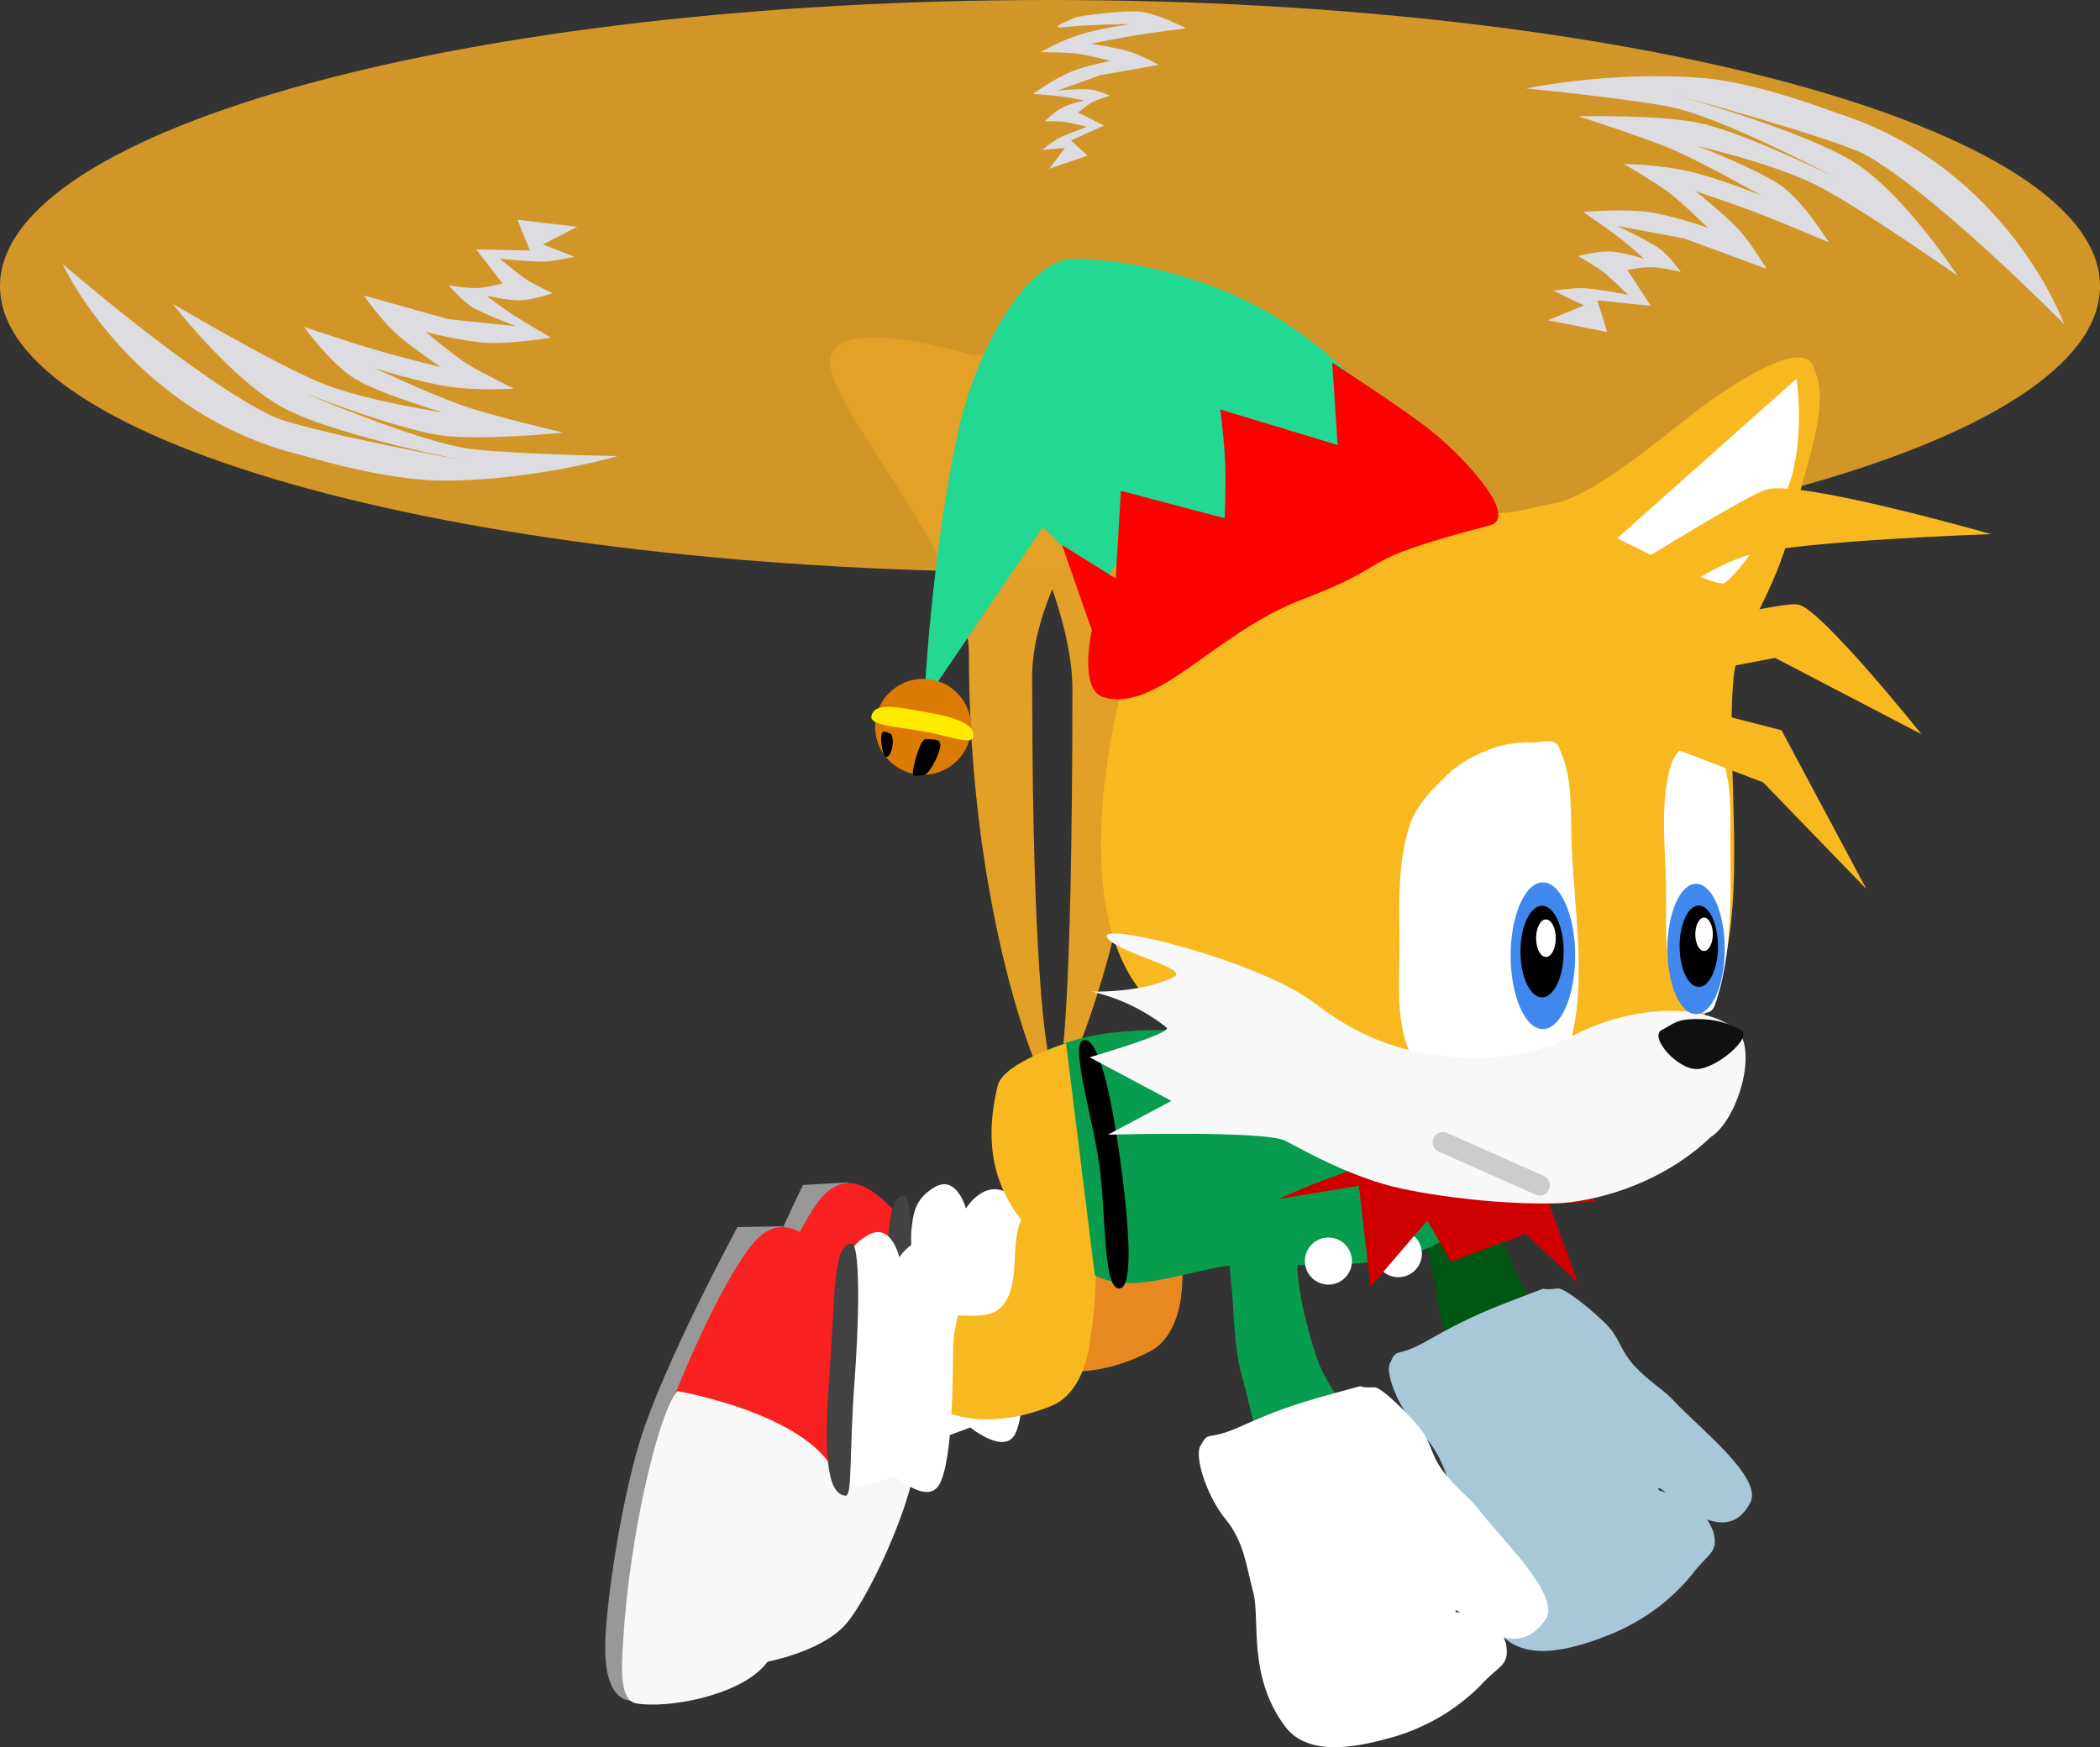 <svg version="1.1" xmlns="http://www.w3.org/2000/svg" xmlns:xlink="http://www.w3.org/1999/xlink" width="38" height="31.619" viewBox="0,0,38,31.619"><rect x="0" y="0" width="38" height="31.619" fill="#333333" stroke="none"/><g transform="translate(-217.378,-163.305)"><g data-paper-data="{&quot;isPaintingLayer&quot;:true}" fill-rule="nonzero" stroke-linejoin="miter" stroke-miterlimit="10" stroke-dasharray="" stroke-dashoffset="0" style="mix-blend-mode: normal"><path d="M244.628,185.866c0.161,0.662 0.818,1.316 0.605,1.928c-0.159,0.458 -0.944,0.511 -1.338,0.222c-0.47,-0.352 -0.478,-1.187 -0.615,-1.789c-0.097,-0.431 -0.248,-0.932 -0.093,-1.334c0.221,-0.665 0.68,-1.881 1.206,-0.545c0.103,0.451 0.114,1.028 0.234,1.518z" data-paper-data="{&quot;index&quot;:null}" fill="#005613" stroke="none" stroke-width="0.657" stroke-linecap="round"/><path d="M247.986,191.81c-0.377,0.461 -0.882,0.841 -1.51,1.09c-0.748,0.296 -1.513,0.46 -1.944,-0.023c-0.761,-0.85 -0.62,-1.868 -0.797,-2.35c-0.177,-0.482 -0.258,-0.903 -0.624,-1.268c-0.366,-0.365 -0.679,-1.061 -0.582,-1.281c0.137,-0.31 0.085,-0.076 0.676,-0.41c0.591,-0.334 0.9,-0.487 1.649,-0.771c0.749,-0.284 0.236,-0.109 0.71,-0.176c0.137,-0.006 0.636,0.405 0.878,0.648c0.242,0.244 0.249,0.457 0.489,0.73c0.24,0.272 0.526,0.441 0.696,0.616c0.458,0.505 1.685,1.442 1.416,1.897c-0.511,0.952 -1.612,-0.381 -1.657,-0.27c-0.046,0.112 0.666,0.003 0.99,0.767c0.114,0.404 -0.088,0.393 -0.389,0.802z" data-paper-data="{&quot;index&quot;:null}" fill="#a8c8d8" stroke="none" stroke-width="0.672" stroke-linecap="round"/><g data-paper-data="{&quot;index&quot;:null}"><path d="M232.731,184.701c0,0 -1.909,3.198 -2.123,4.119c-0.3,1.292 -0.152,4.557 -0.152,4.557c0,0 -0.615,0.233 -0.633,-1.013c-0.011,-0.721 0.172,-2.493 0.475,-3.66c0.363,-1.399 1.61,-3.954 1.61,-3.954l0.823,-0.048z" fill="#989898" stroke="#989898" stroke-width="0" stroke-linecap="round"/><path d="M234.069,186.485c0.183,0.842 -0.125,3.074 -0.125,3.074l-3.047,-1.723c0,0 0.61,-1.778 1.228,-2.7c0.294,-0.438 0.686,-0.648 1.303,-0.053c0.434,0.419 0.52,0.852 0.641,1.401z" fill="#f82020" stroke="none" stroke-width="1.14" stroke-linecap="round"/><path d="M230.948,187.76c0,0 2.791,0.367 3.002,1.662c0.111,0.728 -0.798,2.726 -1.255,3.263c-0.46,0.54 -1.678,0.825 -2.266,0.753c-0.345,-0.042 -0.292,-0.793 -0.282,-1.232c0.026,-1.096 0.193,-2.395 0.415,-3.364c0.222,-0.969 0.385,-1.082 0.385,-1.082z" fill="#f8f8f8" stroke="none" stroke-width="1.151" stroke-linecap="round"/><path d="M235.897,186.645c-0.005,0.368 0.102,2.126 -0.152,2.615c-0.196,0.377 -0.81,-0.122 -0.81,-0.122c0,0 -0.584,0.23 -0.708,0.228c-0.465,-0.007 -0.193,-1.322 -0.18,-2.209c0.003,-0.177 -0.253,-1.038 -0.183,-1.548c0.042,-0.303 0.034,-0.586 0.424,-0.818c0.401,-0.239 0.569,0.384 0.569,0.384c0,0 0.4,-0.665 0.917,-0.157c0.456,0.447 0.13,1.199 0.123,1.627z" fill="#ffffff" stroke="none" stroke-width="0" stroke-linecap="butt"/></g><path d="M233.357,187.312c0.093,-1.378 0.043,-2.391 0.392,-2.368c0.127,0.009 0.158,1.077 0.065,2.454c-0.093,1.378 -0.024,2.114 -0.151,2.106c-0.349,-0.024 -0.399,-0.815 -0.305,-2.192z" data-paper-data="{&quot;index&quot;:null}" fill="#424242" stroke="none" stroke-width="0" stroke-linecap="butt"/><path d="M237.125,186.052c0.36,-0.481 -0.055,-1.302 0.304,-1.779c0.201,-0.268 0.848,-0.361 1.004,-0.085c0.396,0.704 0.379,1.608 0.333,2.42c-0.025,0.454 -0.193,0.953 -0.573,1.15c-0.618,0.331 -1.476,0.523 -2.13,0.2c-0.42,-0.203 -0.577,-0.961 -0.345,-1.412c0.229,-0.439 1.101,-0.085 1.407,-0.493z" data-paper-data="{&quot;index&quot;:null}" fill="#e88820" stroke="none" stroke-width="0.491" stroke-linecap="round"/><path d="M234.062,187.309c0.268,-0.416 1.104,0.015 1.446,-0.363c0.402,-0.446 0.064,-1.301 0.465,-1.744c0.224,-0.249 0.877,-0.282 1.008,0.006c0.33,0.737 0.231,1.636 0.111,2.44c-0.067,0.45 -0.279,0.931 -0.675,1.094c-0.646,0.273 -1.517,0.387 -2.139,0.005c-0.4,-0.24 -0.488,-1.01 -0.216,-1.438z" data-paper-data="{&quot;index&quot;:null}" fill="#f8b820" stroke="none" stroke-width="0.491" stroke-linecap="round"/><path d="M234.911,175.144c0,-1.709 -2.433,-4.336 -2.512,-5.231c-0.099,-1.116 3.11,-0.021 3.11,-0.021c0,0 3.079,-0.192 2.879,0.624c-0.181,0.74 -2.333,3.036 -2.333,5.045c0,5.971 0.321,6.942 0.321,6.942c0,0 -0.085,0.497 -0.308,-0.076c-0.358,-0.92 -1.157,-3.604 -1.157,-7.283z" data-paper-data="{&quot;index&quot;:null}" fill="#e2a026" stroke="none" stroke-width="0" stroke-linecap="butt"/><path d="M241.932,189.737c-0.127,0.468 -0.907,0.574 -1.319,0.314c-0.493,-0.319 -0.562,-1.165 -0.736,-1.742c-0.126,-0.423 -0.161,-0.898 -0.184,-1.324c-0.05,-0.923 -0.289,-1.944 0.061,-2.753c0.168,-0.372 0.913,-0.287 1.105,0.07c0.309,0.576 -0.066,1.376 0,2.056c0.05,0.516 0.185,1.018 0.338,1.498c0.206,0.65 0.906,1.257 0.736,1.882z" data-paper-data="{&quot;index&quot;:null}" fill="#089c4e" stroke="none" stroke-width="0.657" stroke-linecap="round"/><path d="M242.557,194.748c-0.773,0.223 -1.55,0.313 -1.933,-0.209c-0.676,-0.919 -0.438,-1.919 -0.568,-2.416c-0.13,-0.497 -0.171,-0.923 -0.499,-1.322c-0.329,-0.399 -0.574,-1.121 -0.457,-1.331c0.166,-0.295 0.092,-0.068 0.712,-0.343c0.62,-0.276 0.943,-0.399 1.715,-0.609c0.772,-0.211 0.245,-0.086 0.723,-0.107c0.137,0.007 0.594,0.464 0.812,0.73c0.217,0.266 0.204,0.479 0.417,0.773c0.213,0.294 0.481,0.489 0.634,0.68c0.408,0.546 1.539,1.597 1.227,2.024c-0.6,0.899 -1.568,-0.267 -1.623,-0.161c-0.056,0.107 0.663,-0.2 0.912,0.592c0.074,0.413 -0.125,0.383 -0.464,0.761c-0.42,0.423 -0.958,0.753 -1.607,0.94z" data-paper-data="{&quot;index&quot;:null}" fill="#ffffff" stroke="none" stroke-width="0.672" stroke-linecap="round"/><path d="M238.129,175.353c0,3.457 -0.884,6.069 -1.292,7.048c-0.297,0.712 -0.269,0.219 -0.269,0.219c0,0 0.215,-0.879 0.215,-6.849c0,-2.008 -1.937,-4.955 -2.15,-5.695c-0.235,-0.816 3.083,0.027 3.083,0.027c0,0 2.292,-0.817 2.175,0.299c-0.093,0.894 -1.762,3.243 -1.762,4.952z" data-paper-data="{&quot;index&quot;:null}" fill="#e2a026" stroke="none" stroke-width="0" stroke-linecap="butt"/><path d="M236.461,185.869c-0.975,-0.841 -1.154,-1.812 -0.884,-2.931c0.121,-0.412 0.98,-0.809 1.786,-0.926c0.944,-0.13 2.069,-0.072 2.949,0.176c1.575,0.444 3.114,0.973 4.491,1.62c0.344,0.162 0.246,0.349 0.12,0.491c-0.478,0.606 -0.934,1.311 -1.845,1.645c-0.913,0.333 -2.105,0.243 -3.168,0.245c-0.678,0.003 -1.515,0.377 -2.228,0.334c-0.502,-0.031 -0.942,-0.413 -1.221,-0.653z" data-paper-data="{&quot;index&quot;:null}" fill="#089c4e" stroke="none" stroke-width="0.491" stroke-linecap="round"/><path d="M237.647,184.285c0.123,0.885 0.279,2.338 -0.017,2.338c-0.296,0 -0.235,-1.342 -0.359,-2.233c-0.124,-0.892 -0.561,-2.263 -0.265,-2.263c0.296,0 0.518,1.272 0.641,2.158z" data-paper-data="{&quot;index&quot;:null}" fill="#000000" stroke="#000000" stroke-width="0" stroke-linecap="butt"/><path d="M241.416,186.553c-0.235,0 -0.426,-0.191 -0.426,-0.426c0,-0.235 0.191,-0.426 0.426,-0.426c0.235,0 0.426,0.191 0.426,0.426c0,0.235 -0.191,0.426 -0.426,0.426z" data-paper-data="{&quot;index&quot;:null}" fill="#ffffff" stroke="none" stroke-width="0" stroke-linecap="butt"/><path d="M242.682,186.419c-0.235,0 -0.426,-0.191 -0.426,-0.426c0,-0.235 0.191,-0.426 0.426,-0.426c0.235,0 0.426,0.191 0.426,0.426c0,0.235 -0.191,0.426 -0.426,0.426z" data-paper-data="{&quot;index&quot;:null}" fill="#ffffff" stroke="none" stroke-width="0" stroke-linecap="butt"/><path d="M245.412,185.098l0.525,1.429l-0.954,-0.891l-1.348,0.502l-0.43,-0.745l-1.027,1.199l-0.211,-1.827l-1.456,0.24c0,0 1.936,-0.904 2.906,-0.826c0.778,0.062 2.21,0.491 2.21,0.491l0.645,0.376z" data-paper-data="{&quot;index&quot;:null}" fill="#cf0000" stroke="none" stroke-width="0" stroke-linecap="butt"/><path d="M235.436,182.938c0.123,-0.412 1.233,-0.751 1.233,-0.751l0.521,4.205c0,0 -0.173,0.056 -0.857,-0.523c-0.99,-0.841 -1.171,-1.812 -0.898,-2.931z" data-paper-data="{&quot;index&quot;:null}" fill="#f8b820" stroke="none" stroke-width="0.491" stroke-linecap="round"/><path d="M236.378,163.305c10.493,0 19,2.319 19,5.179c0,2.86 -8.507,5.179 -19,5.179c-10.493,0 -19,-2.319 -19,-5.179c0,-2.86 8.507,-5.179 19,-5.179z" data-paper-data="{&quot;index&quot;:null}" fill-opacity="0.902" fill="#e3a127" stroke="none" stroke-width="0" stroke-linecap="butt"/><g data-paper-data="{&quot;index&quot;:null}"><path d="M231.546,185.498c0,0 -2.037,3.118 -2.288,4.029c-0.353,1.278 -0.336,4.547 -0.336,4.547c0,0 -0.624,0.208 -0.592,-1.038c0.018,-0.721 0.273,-2.484 0.623,-3.638c0.419,-1.384 1.769,-3.886 1.769,-3.886l0.825,-0.015z" fill="#989898" stroke="#989898" stroke-width="0" stroke-linecap="round"/><path d="M232.811,187.334c0.149,0.849 -0.249,3.067 -0.249,3.067l-2.974,-1.845c0,0 0.682,-1.752 1.337,-2.648c0.311,-0.426 0.711,-0.62 1.304,0c0.417,0.436 0.486,0.872 0.583,1.426z" fill="#f82020" stroke="none" stroke-width="1.14" stroke-linecap="round"/><path d="M229.641,188.481c0,0 2.774,0.48 2.933,1.782c0.081,0.731 -0.907,2.692 -1.386,3.209c-0.482,0.521 -1.71,0.756 -2.294,0.661c-0.343,-0.056 -0.259,-0.804 -0.232,-1.243c0.07,-1.094 0.289,-2.385 0.551,-3.344c0.261,-0.959 0.428,-1.065 0.428,-1.065z" fill="#f8f8f8" stroke="none" stroke-width="1.151" stroke-linecap="round"/><path d="M234.631,187.567c-0.02,0.367 0.016,2.128 -0.258,2.607c-0.211,0.369 -0.804,-0.155 -0.804,-0.155c0,0 -0.593,0.206 -0.716,0.199c-0.464,-0.026 -0.139,-1.329 -0.091,-2.214c0.01,-0.177 -0.211,-1.048 -0.12,-1.554c0.054,-0.302 0.058,-0.584 0.456,-0.8c0.411,-0.223 0.553,0.407 0.553,0.407c0,0 0.426,-0.649 0.923,-0.12c0.437,0.465 0.081,1.203 0.057,1.631z" fill="#ffffff" stroke="none" stroke-width="0" stroke-linecap="butt"/></g><path d="M238.202,172.167c0.476,-1.425 0.523,-3.02 1.126,-3.181c0.508,-0.135 3.987,3.313 4.457,3.465c0.795,0.258 0.983,0.1 1.783,-0.05c0.683,-0.18 1.737,-1.054 2.433,-1.6c0.696,-0.546 2.047,-1.41 2.193,-0.842c0.329,0.674 -0.131,1.681 -0.406,2.881c-0.275,1.2 -0.968,2.012 -1.037,2.694c-0.186,1.807 0.423,4.852 -0.65,6.317c-0.908,1.238 -3.076,1.091 -4.65,0.95c-1.949,-0.174 -4.571,-0.133 -5.6,-1.8c-1.209,-1.96 -0.05,-5.683 -0.05,-5.683c0,0 -0.076,-1.725 0.4,-3.15z" data-paper-data="{&quot;index&quot;:null}" fill="#f8b820" stroke="none" stroke-width="1" stroke-linecap="round"/><path d="M247.631,177.1c0.122,-0.318 0.577,-0.554 0.776,-0.3c0.297,0.378 0.289,1.086 0.282,1.65c0.006,1.027 0.046,2.137 -0.282,3.05c-0.112,0.31 -0.566,0.024 -0.706,-0.3c-0.228,-0.531 -0.166,-1.229 -0.176,-1.85c-0.013,-0.747 -0.121,-1.559 0.106,-2.25z" data-paper-data="{&quot;index&quot;:null}" fill="#ffffff" stroke="none" stroke-width="0.866" stroke-linecap="round"/><path d="M239.104,174.659c-0.236,-0.146 0.145,-4.923 0.452,-5.04c0.273,-0.102 1.851,1.422 2.084,1.882c0.221,0.438 1.158,0.919 1.093,1.411c-0.027,0.185 -0.89,0.282 -1.628,0.635c-0.738,0.353 -1.883,1.185 -2.001,1.112z" data-paper-data="{&quot;index&quot;:null}" fill="#ffffff" stroke="none" stroke-width="0.852" stroke-linecap="butt"/><path d="M242.702,180.199c-0.013,-0.649 -0.015,-1.332 0.178,-1.939c0.125,-0.405 0.461,-0.717 0.755,-0.996c0.214,-0.184 0.489,-0.326 0.756,-0.419c0.259,-0.088 0.473,-0.104 0.711,-0.105c0.199,-0.001 0.447,-0.084 0.489,0.105c0.238,0.491 0.208,1.076 0.222,1.625c0.033,1.278 0.33,2.718 -0.089,3.93c-0.186,0.538 -0.931,0.444 -1.422,0.472c-0.455,0.009 -1.071,0.07 -1.333,-0.367c-0.38,-0.633 -0.251,-1.509 -0.267,-2.306z" data-paper-data="{&quot;index&quot;:null}" fill="#ffffff" stroke="none" stroke-width="0.972" stroke-linecap="round"/><path d="M241.155,181.45c0.672,0.513 1.28,0.799 2.1,0.933c0.835,0.149 1.832,0.067 2.583,-0.333c0.85,-0.453 2.17,-0.676 2.933,-0.133c0.437,0.311 0.072,1.644 -0.442,1.971c-0.829,0.789 -1.912,1.121 -2.668,1.188c-0.833,0.043 -2.046,-0.074 -2.916,-0.259c-0.87,-0.186 -1.704,-0.654 -2.107,-0.866c-0.365,-0.192 -3.212,-0.111 -3.212,-0.111l1.15,-0.612l-1.481,-0.789c0,0 1.518,-0.439 1.392,-0.539c-0.674,-0.536 -1.367,-0.65 -1.367,-0.65c0,0 0.936,0.03 1.5,-0.267c0.286,-0.15 -0.933,-0.408 -1.19,-0.688c-0.339,-0.37 2.707,0.38 3.723,1.155z" data-paper-data="{&quot;index&quot;:null}" fill="#f8f8f8" stroke="none" stroke-width="1" stroke-linecap="round"/><path d="M248.88,181.944c0.235,0.122 -0.444,0.708 -0.803,0.708c-0.359,0 -0.864,-0.586 -0.628,-0.708c0.235,-0.122 0.269,-0.197 0.628,-0.197c0.359,0 0.567,0.075 0.803,0.197z" data-paper-data="{&quot;index&quot;:null}" fill="#101010" stroke="none" stroke-width="1" stroke-linecap="butt"/><path d="M245.238,184.755l-1.751,-0.778" data-paper-data="{&quot;index&quot;:null}" fill="none" stroke="#cccccc" stroke-width="0.37" stroke-linecap="round"/><path d="M245.297,179.274c0.161,0 0.307,0.149 0.413,0.389c0.105,0.241 0.171,0.572 0.171,0.938c0,0.366 -0.066,0.697 -0.171,0.938c-0.106,0.24 -0.252,0.389 -0.413,0.389c-0.161,0 -0.307,-0.149 -0.413,-0.389c-0.105,-0.241 -0.171,-0.572 -0.171,-0.938c0,-0.366 0.066,-0.697 0.171,-0.938c0.106,-0.24 0.252,-0.389 0.413,-0.389z" data-paper-data="{&quot;index&quot;:null}" fill="#4088ed" stroke="none" stroke-width="1.062" stroke-linecap="butt"/><path d="M245.282,179.697c0.108,0 0.205,0.093 0.276,0.243c0.071,0.15 0.115,0.357 0.115,0.586c0,0.229 -0.043,0.436 -0.115,0.586c-0.071,0.15 -0.168,0.243 -0.276,0.243c-0.108,0 -0.206,-0.093 -0.276,-0.243c-0.071,-0.15 -0.115,-0.357 -0.115,-0.586c0,-0.229 0.043,-0.436 0.115,-0.586c0.071,-0.15 0.168,-0.243 0.276,-0.243z" data-paper-data="{&quot;index&quot;:null}" fill="#000000" stroke="none" stroke-width="0.474" stroke-linecap="butt"/><path d="M245.352,179.944c0.049,0 0.094,0.038 0.126,0.1c0.032,0.061 0.052,0.146 0.052,0.24c0,0.094 -0.02,0.178 -0.052,0.24c-0.032,0.061 -0.076,0.1 -0.126,0.1c-0.049,0 -0.094,-0.038 -0.126,-0.1c-0.032,-0.061 -0.052,-0.146 -0.052,-0.24c0,-0.094 0.02,-0.178 0.052,-0.24c0.032,-0.061 0.076,-0.1 0.126,-0.1z" data-paper-data="{&quot;index&quot;:null}" fill="#ffffff" stroke="none" stroke-width="0.647" stroke-linecap="butt"/><path d="M248.069,179.299c0.143,0 0.273,0.132 0.367,0.345c0.093,0.214 0.152,0.508 0.152,0.834c0,0.326 -0.059,0.62 -0.152,0.834c-0.094,0.213 -0.224,0.345 -0.367,0.345c-0.143,0 -0.273,-0.132 -0.367,-0.345c-0.093,-0.214 -0.152,-0.509 -0.152,-0.834c0,-0.326 0.059,-0.62 0.152,-0.834c0.094,-0.213 0.224,-0.345 0.367,-0.345z" data-paper-data="{&quot;index&quot;:null}" fill="#4088ed" stroke="none" stroke-width="0.944" stroke-linecap="butt"/><path d="M248.118,179.692c0.096,0 0.183,0.083 0.245,0.216c0.063,0.134 0.102,0.318 0.102,0.521c0,0.203 -0.039,0.387 -0.102,0.521c-0.063,0.134 -0.149,0.216 -0.245,0.216c-0.096,0 -0.183,-0.083 -0.245,-0.216c-0.063,-0.134 -0.102,-0.318 -0.102,-0.521c0,-0.203 0.039,-0.387 0.102,-0.521c0.063,-0.134 0.149,-0.216 0.245,-0.216z" data-paper-data="{&quot;index&quot;:null}" fill="#000000" stroke="none" stroke-width="0.421" stroke-linecap="butt"/><path d="M248.213,179.911c0.044,0 0.083,0.034 0.112,0.089c0.029,0.055 0.047,0.13 0.047,0.213c0,0.083 -0.018,0.159 -0.047,0.213c-0.028,0.055 -0.068,0.089 -0.112,0.089c-0.044,0 -0.083,-0.034 -0.112,-0.089c-0.029,-0.055 -0.046,-0.13 -0.046,-0.213c0,-0.083 0.018,-0.159 0.046,-0.213c0.028,-0.055 0.068,-0.089 0.112,-0.089z" data-paper-data="{&quot;index&quot;:null}" fill="#ffffff" stroke="none" stroke-width="0.575" stroke-linecap="butt"/><path d="M249.888,170.158c0,0 0.136,0.911 -0.077,1.724c-0.213,0.813 -1.106,1.982 -1.26,1.982c-0.301,0 -1.909,-0.818 -1.909,-0.818z" data-paper-data="{&quot;index&quot;:null}" fill="#ffffff" stroke="none" stroke-width="0" stroke-linecap="butt"/><path d="M246.705,175.774l2.91,0.746l1.535,2.873l-1.869,-1.93l-2.795,-1.067z" data-paper-data="{&quot;index&quot;:null}" fill="#f8b820" stroke="none" stroke-width="1.222" stroke-linecap="round"/><path d="M246.924,174.868c0,0 2.701,-0.704 3.007,-0.62c0.437,0.12 2.218,2.345 2.218,2.345l-2.652,-1.382l-2.354,0.45z" data-paper-data="{&quot;index&quot;:null}" fill="#f8b820" stroke="none" stroke-width="1.222" stroke-linecap="round"/><path d="M246.322,173.926c0,0 2.644,-1.663 3.032,-1.765c0.64,-0.168 4.051,0.81 4.051,0.81c0,0 -3.344,0.115 -4.3,0.355c-0.956,0.241 -2.159,1.272 -2.159,1.272z" data-paper-data="{&quot;index&quot;:null}" fill="#f8b820" stroke="none" stroke-width="1.222" stroke-linecap="round"/><path d="M250.697,165.378c3.021,0.996 4.035,3.798 4.035,3.798c0,0 -2.251,-2.292 -3.563,-3.051c-0.522,-0.302 -3.473,-1.101 -3.473,-1.101c0,0 2.344,0.647 3.251,1.229c0.907,0.581 1.855,2.043 1.855,2.043c0,0 -1.783,-1.254 -2.568,-1.646c-0.786,-0.392 -2.137,-0.702 -2.137,-0.702c0,0 1.115,0.428 1.529,0.732c0.414,0.304 0.844,1.01 0.844,1.01c0,0 -0.812,-0.347 -1.257,-0.518c-0.446,-0.171 -1.154,-0.408 -1.154,-0.408c0,0 0.554,0.447 0.783,0.697c0.229,0.25 0.503,0.709 0.503,0.709l-1.489,-0.549l-1.207,-0.226c0,0 0.575,0.276 0.756,0.408c0.182,0.132 0.389,0.425 0.389,0.425c0,0 -0.322,-0.081 -0.505,-0.088c-0.182,-0.007 -0.465,0.049 -0.465,0.049l0.425,0.651l-0.968,-0.1l0.179,0.574l-1.071,-0.213l0.649,-0.269l-0.552,-0.268c0,0 0.347,-0.047 0.513,-0.045c0.223,0.002 0.837,0.12 0.837,0.12c0,0 -0.294,-0.294 -0.458,-0.421c-0.129,-0.1 -0.443,-0.279 -0.443,-0.279c0,0 0.34,-0.092 0.583,-0.082c0.243,0.01 0.61,0.133 0.61,0.133c0,0 -0.199,-0.191 -0.448,-0.383c-0.249,-0.192 -0.655,-0.467 -0.655,-0.467c0,0 0.702,-0.059 1.145,-0.003c0.443,0.056 1.108,0.288 1.108,0.288c0,0 -0.476,-0.475 -0.734,-0.661c-0.231,-0.167 -0.777,-0.491 -0.777,-0.491c0,0 0.644,0.01 1.168,0.13c0.523,0.12 1.304,0.436 1.304,0.436c0,0 -0.996,-0.568 -1.576,-0.82c-0.511,-0.221 -1.723,-0.61 -1.723,-0.61c0,0 1.541,-0.032 2.236,0.132c0.819,0.193 2.368,0.952 2.368,0.952c0,0 -1.725,-0.915 -2.736,-1.204c-0.568,-0.163 -2.811,-0.383 -2.811,-0.383c0,0 1.545,-0.324 3.19,-0.189c1.041,0.085 2.433,0.639 2.509,0.664z" data-paper-data="{&quot;index&quot;:null}" fill="#dcdce1" stroke="none" stroke-width="0" stroke-linecap="butt"/><path d="M222.835,171.542c-3.091,-0.751 -4.326,-3.462 -4.326,-3.462c0,0 2.427,2.104 3.796,2.756c0.545,0.259 3.55,0.819 3.55,0.819c0,0 -2.388,-0.458 -3.339,-0.964c-0.951,-0.507 -2.013,-1.888 -2.013,-1.888c0,0 1.877,1.107 2.692,1.435c0.814,0.328 2.187,0.528 2.187,0.528c0,0 -1.145,-0.337 -1.583,-0.607c-0.437,-0.27 -0.922,-0.939 -0.922,-0.939c0,0 0.837,0.281 1.295,0.416c0.458,0.135 1.183,0.314 1.183,0.314c0,0 -0.588,-0.401 -0.836,-0.632c-0.248,-0.231 -0.559,-0.666 -0.559,-0.666l1.528,0.428l1.221,0.128c0,0 -0.595,-0.229 -0.787,-0.346c-0.192,-0.117 -0.421,-0.392 -0.421,-0.392c0,0 0.328,0.055 0.51,0.048c0.182,-0.007 0.459,-0.086 0.459,-0.086l-0.476,-0.614l0.973,0.022l-0.225,-0.558l1.084,0.127l-0.625,0.32l0.572,0.223c0,0 -0.342,0.074 -0.507,0.086c-0.223,0.016 -0.844,-0.053 -0.844,-0.053c0,0 0.317,0.27 0.49,0.383c0.136,0.089 0.464,0.243 0.464,0.243c0,0 -0.331,0.119 -0.575,0.128c-0.243,0.009 -0.618,-0.084 -0.618,-0.084c0,0 0.214,0.175 0.477,0.346c0.263,0.171 0.69,0.414 0.69,0.414c0,0 -0.695,0.115 -1.141,0.095c-0.446,-0.02 -1.127,-0.198 -1.127,-0.198c0,0 0.513,0.435 0.784,0.6c0.244,0.148 0.814,0.427 0.814,0.427c0,0 -0.643,0.042 -1.174,-0.036c-0.531,-0.078 -1.335,-0.33 -1.335,-0.33c0,0 1.038,0.487 1.636,0.691c0.527,0.18 1.766,0.47 1.766,0.47c0,0 -1.534,0.155 -2.239,0.047c-0.832,-0.127 -2.437,-0.76 -2.437,-0.76c0,0 1.793,0.774 2.824,0.981c0.579,0.117 2.833,0.157 2.833,0.157c0,0 -1.515,0.446 -3.165,0.444c-1.045,-0.001 -2.477,-0.443 -2.554,-0.461z" data-paper-data="{&quot;index&quot;:null}" fill="#dcdce1" stroke="none" stroke-width="0" stroke-linecap="butt"/><path d="M236.639,163.796c-0.372,0.044 0.228,-0.186 0.228,-0.186c0,0 0.794,-0.129 1.138,-0.093c0.344,0.036 0.834,0.301 0.834,0.301c0,0 -0.59,0.073 -0.907,0.125c-0.318,0.051 -0.81,0.154 -0.81,0.154c0,0 0.473,0.072 0.692,0.14c0.218,0.068 0.533,0.242 0.533,0.242l-1.052,0.185l-0.779,0.278c0,0 0.428,-0.034 0.579,-0.019c0.151,0.015 0.37,0.115 0.37,0.115c0,0 -0.215,0.062 -0.324,0.119c-0.109,0.057 -0.254,0.186 -0.254,0.186l0.468,0.234l-0.597,0.27l0.299,0.274l-0.695,0.239l0.286,-0.376l-0.412,0.031c0,0 0.186,-0.145 0.283,-0.2c0.131,-0.074 0.528,-0.214 0.528,-0.214c0,0 -0.271,-0.071 -0.409,-0.09c-0.109,-0.015 -0.352,-0.012 -0.352,-0.012c0,0 0.167,-0.169 0.312,-0.245c0.145,-0.076 0.4,-0.129 0.4,-0.129c0,0 -0.181,-0.044 -0.391,-0.071c-0.21,-0.027 -0.54,-0.05 -0.54,-0.05c0,0 0.388,-0.272 0.665,-0.39c0.277,-0.118 0.742,-0.208 0.742,-0.208c0,0 -0.438,-0.115 -0.651,-0.136c-0.191,-0.019 -0.618,-0.022 -0.618,-0.022c0,0 0.378,-0.213 0.724,-0.32c0.345,-0.108 0.907,-0.188 0.907,-0.188c0,0 -0.772,0.007 -1.195,0.057z" data-paper-data="{&quot;index&quot;:null}" fill="#dcdce1" stroke="none" stroke-width="0" stroke-linecap="butt"/><path d="M242.168,170.465l-0.681,1.074l-1.586,-0.524c0,0 0.366,1.87 -0.3,1.87c-0.162,0 -1.375,-0.317 -1.375,-0.317l-0.908,1.336l-1.069,-1.059l-2.15,3.167c0,0 0.121,-2.536 0.588,-4.77c0.367,-1.757 1.339,-3.252 2.108,-3.252c0.789,0 2.008,0.215 3.122,0.752c1.352,0.651 2.252,1.723 2.252,1.723z" data-paper-data="{&quot;index&quot;:null}" fill="#23d892" stroke="none" stroke-width="0" stroke-linecap="butt"/><path d="M244.335,172.812c-2.641,0.695 -1.571,0.648 -3.379,1.335c-1.606,0.61 -2.624,2.06 -3.606,1.776c-0.462,-0.134 -0.214,-1.213 -0.214,-1.213l-0.541,-1.542l0.972,0.606l0.094,-1.586l1.878,0.496c0,0 0.025,-0.617 0.01,-0.997c-0.015,-0.38 -0.089,-0.971 -0.089,-0.971l2.123,0.642l-0.098,-1.49c0,0 1.047,0.675 1.674,1.142c0.624,0.464 1.745,1.653 1.176,1.802z" data-paper-data="{&quot;index&quot;:null}" fill="#fd0000" stroke="none" stroke-width="0" stroke-linecap="butt"/><g data-paper-data="{&quot;index&quot;:null}" stroke-width="0" stroke-linecap="butt"><path d="M233.938,177.315c-0.473,-0.08 -0.792,-0.528 -0.712,-1.001c0.08,-0.473 0.528,-0.792 1.001,-0.712c0.473,0.08 0.792,0.528 0.712,1.001c-0.08,0.473 -0.528,0.792 -1.001,0.712z" fill="#db7b04" stroke="none"/><path d="M233.146,176.27c0.046,-0.276 0.524,-0.156 0.982,-0.079c0.458,0.077 0.906,0.201 0.864,0.448c-0.027,0.163 -0.465,-0.025 -0.922,-0.102c-0.458,-0.077 -0.951,-0.105 -0.924,-0.267z" fill="#feeb00" stroke="#000000"/><path d="M234.132,176.681c0.089,0.015 0.289,-0.036 0.259,0.143c-0.03,0.179 -0.222,0.528 -0.311,0.513c-0.089,-0.015 -0.209,0.078 -0.179,-0.1c0.03,-0.179 0.142,-0.571 0.231,-0.556z" fill="#000000" stroke="none"/><path d="M233.478,176.578c0.047,0.008 0.068,0.116 0.047,0.241c-0.021,0.125 -0.071,0.192 -0.118,0.184c-0.047,-0.008 -0.101,-0.267 -0.08,-0.392c0.021,-0.125 0.104,-0.041 0.151,-0.033z" fill="#000000" stroke="none"/></g><path d="M232.387,188.178c0.102,-1.377 0.058,-2.391 0.407,-2.365c0.127,0.009 0.151,1.078 0.049,2.455c-0.102,1.377 -0.038,2.114 -0.165,2.105c-0.349,-0.026 -0.394,-0.817 -0.291,-2.194z" data-paper-data="{&quot;index&quot;:null}" fill="#424242" stroke="none" stroke-width="0" stroke-linecap="butt"/></g></g></svg>